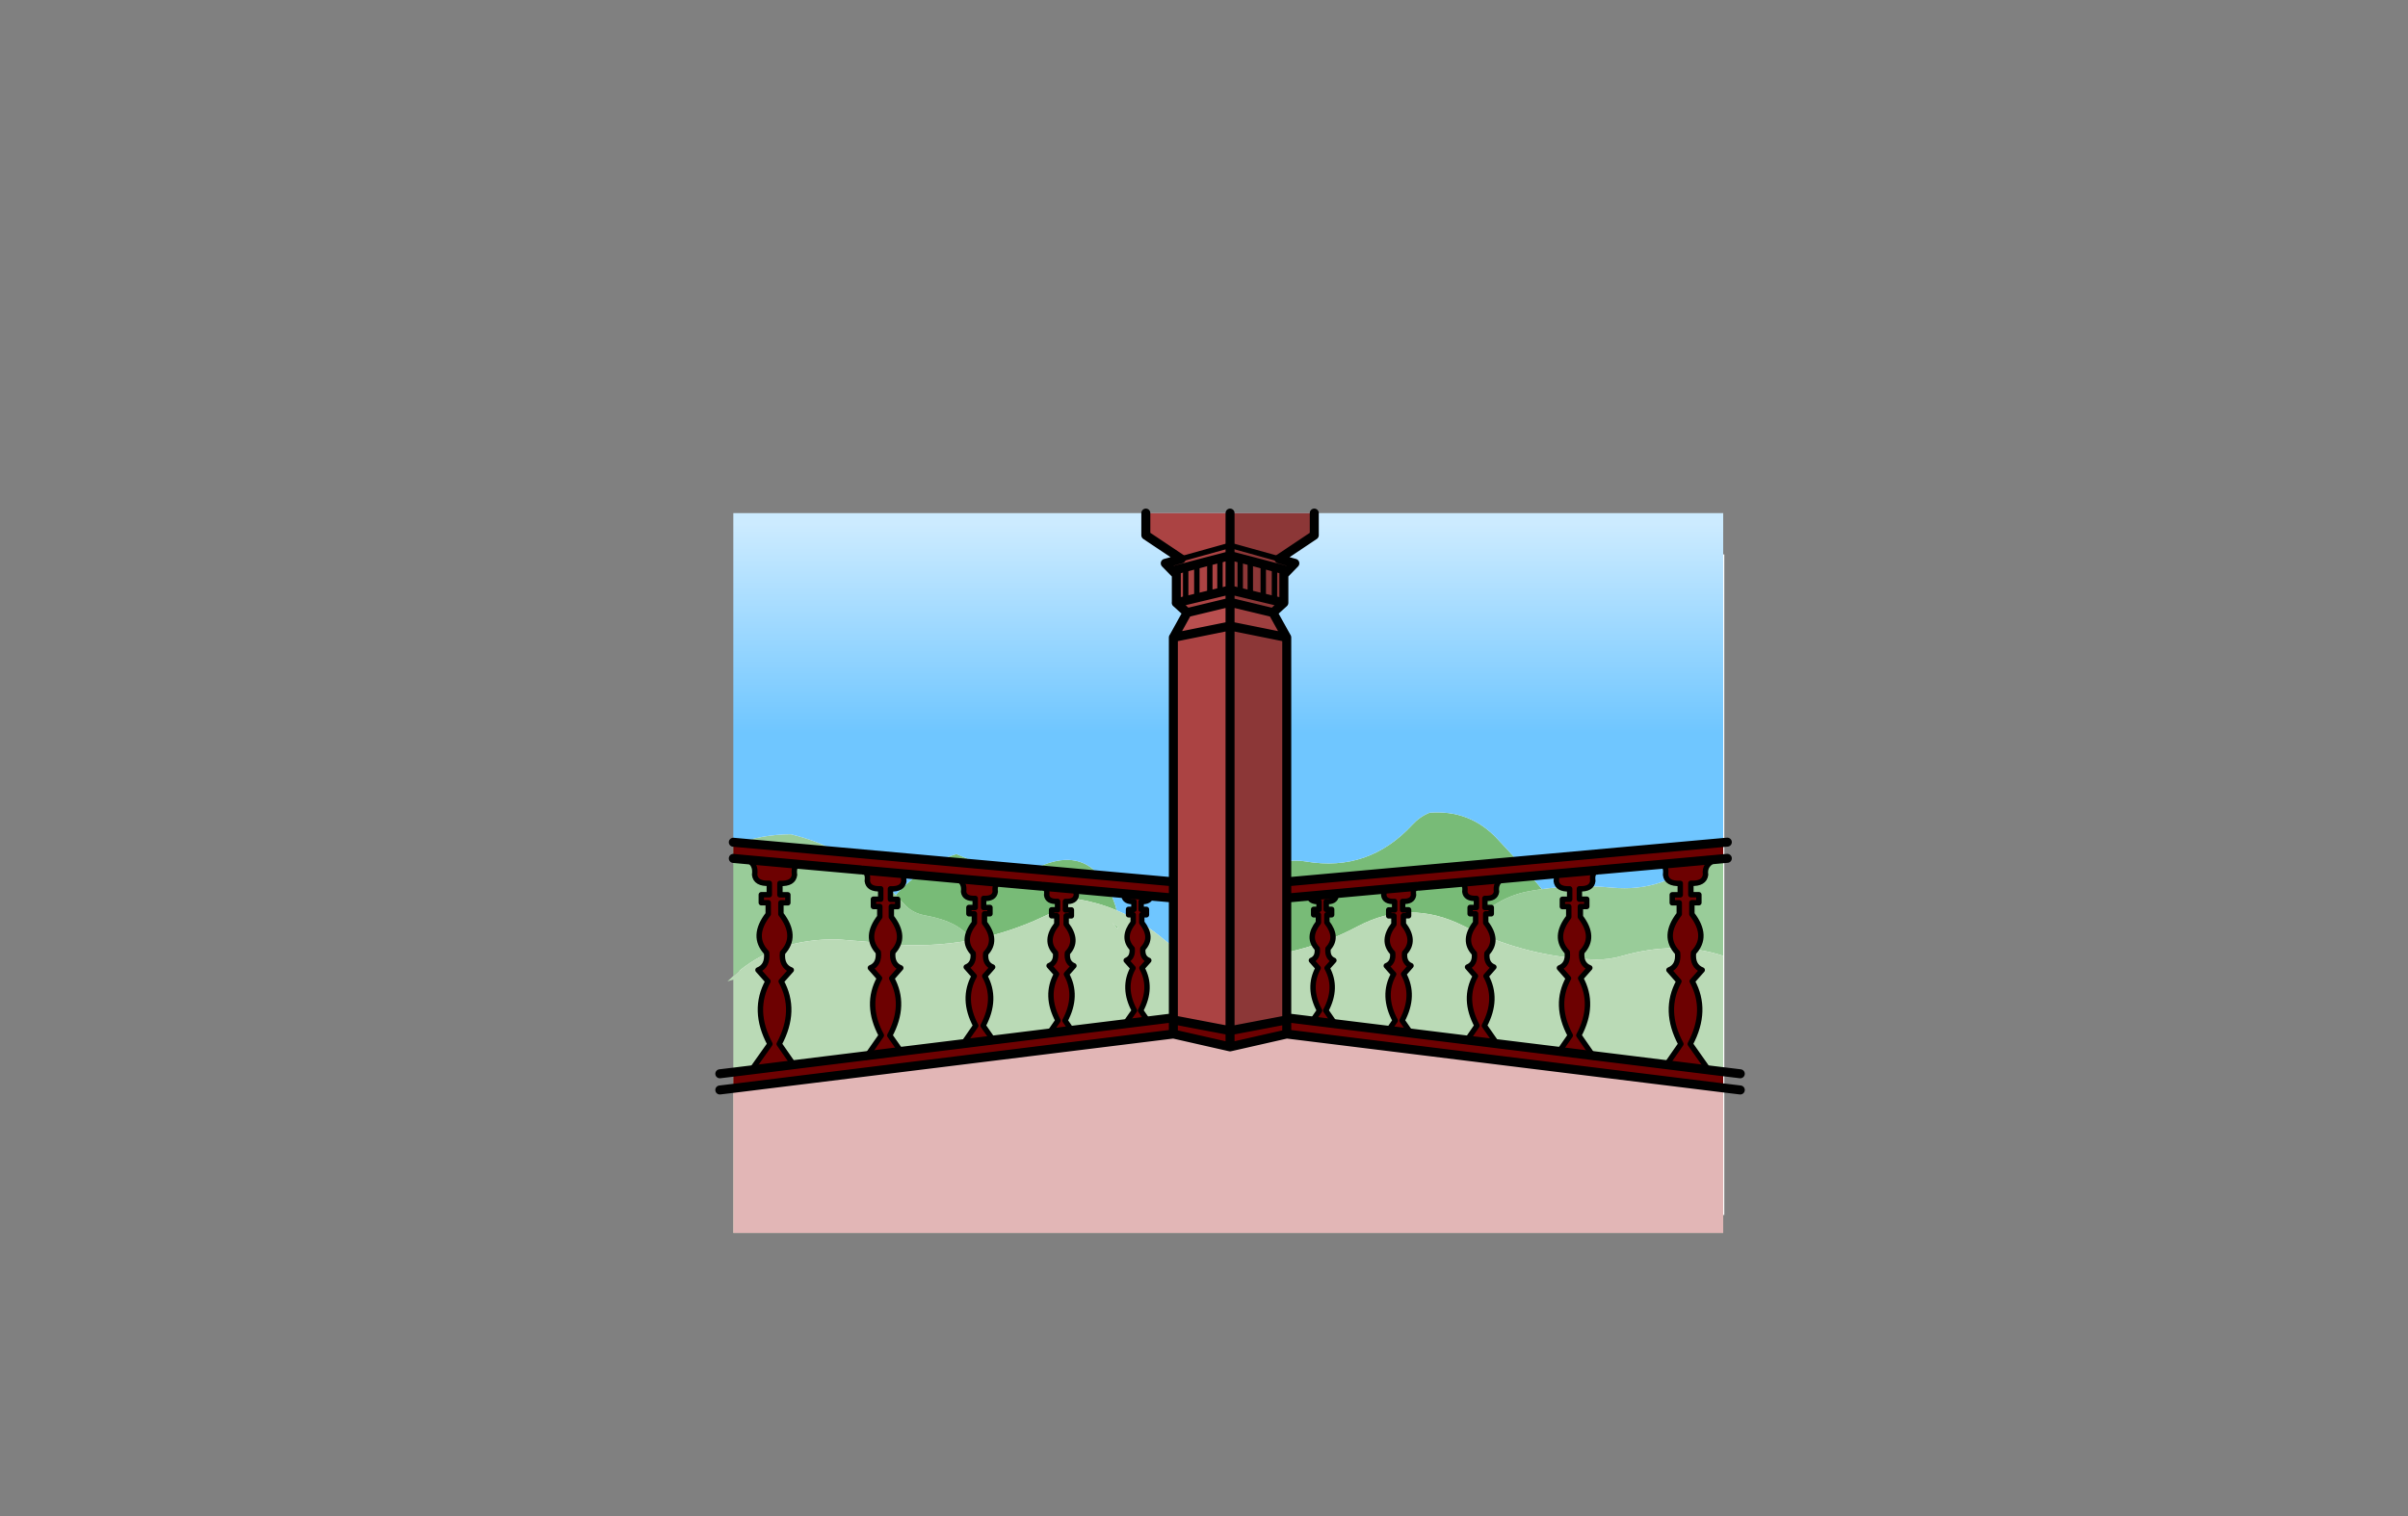 <?xml version="1.0" encoding="UTF-8" standalone="no"?>
<svg xmlns:xlink="http://www.w3.org/1999/xlink" height="842.55px" width="1337.95px" xmlns="http://www.w3.org/2000/svg">
  <rect width="100%" height="100%" fill="#808080" stroke="none"/>
  <g transform="matrix(1, 0, 0, 1, 407.45, 285.05)">
    <use height="4.5" transform="matrix(5.487, 0.0, 0.0, 81.567, 3.288, 23.017)" width="99.75" xlink:href="#shape0"/>
    <use height="403.0" transform="matrix(1.0, 0.0, 0.0, 1.0, -3.25, -1.45)" width="554.75" xlink:href="#shape1"/>
    <use height="404.0" transform="matrix(1.0, 0.0, 0.0, 1.0, -10.0, -2.45)" width="572.0" xlink:href="#shape2"/>
  </g>
  <defs>
    <g id="shape0" transform="matrix(1, 0, 0, 1, 49.85, -2.5)">
      <path d="M49.9 7.0 L-49.85 7.0 -49.85 2.5 49.9 2.5 49.9 7.0" fill="#ffffff" fill-rule="evenodd" stroke="none"/>
    </g>
    <g id="shape1" transform="matrix(1, 0, 0, 1, 3.25, 1.45)">
      <path d="M449.3 209.0 Q468.45 206.25 488.2 208.15 516.8 210.9 538.4 191.45 543.8 186.6 550.0 183.9 L550.0 246.05 Q523.9 237.45 493.55 246.2 486.35 248.25 479.45 248.1 446.1 247.3 414.9 233.75 L408.8 230.95 Q413.45 223.75 423.25 217.55 431.65 212.2 441.35 210.3 L444.4 209.75 449.3 209.0 M0.85 184.1 Q16.0 178.55 32.0 178.5 65.25 186.6 90.3 212.3 L94.3 216.6 94.95 217.3 Q99.35 222.35 106.8 223.65 125.85 227.05 132.4 237.3 L126.8 238.25 Q102.45 242.0 76.7 238.45 L58.5 236.95 Q23.45 236.1 0.0 257.2 L0.0 184.45 0.85 184.1" fill="#99cc99" fill-rule="evenodd" stroke="none"/>
      <path d="M90.3 212.3 Q91.4 210.85 92.8 209.5 99.25 203.05 107.0 197.75 115.05 192.2 124.0 189.5 139.55 196.35 156.1 200.65 160.2 201.7 164.4 199.35 197.8 180.55 211.3 215.25 212.4 218.05 213.0 220.8 207.75 218.55 202.25 217.0 196.75 215.45 191.0 214.5 L188.25 215.9 Q161.3 231.8 132.4 237.3 125.85 227.05 106.8 223.65 99.35 222.35 94.95 217.3 L94.3 216.6 90.3 212.3 M275.05 247.2 Q276.4 227.35 289.25 206.75 299.45 190.5 318.25 193.65 353.0 199.55 377.3 173.2 381.5 168.65 386.95 166.5 409.2 164.85 424.25 180.8 437.2 194.45 449.3 209.0 L444.4 209.75 441.35 210.3 Q431.65 212.2 423.25 217.55 413.45 223.75 408.8 230.95 L405.55 229.35 Q375.8 214.45 347.0 229.65 314.0 247.15 278.35 247.25 L275.05 247.2 M210.7 227.75 L213.6 230.15 213.5 231.0 210.7 227.75" fill="#78bb77" fill-rule="evenodd" stroke="none"/>
      <path d="M550.0 183.9 Q543.8 186.6 538.4 191.45 516.8 210.9 488.2 208.15 468.45 206.25 449.3 209.0 437.2 194.45 424.25 180.8 409.2 164.85 386.95 166.5 381.5 168.65 377.3 173.2 353.0 199.55 318.25 193.65 299.45 190.5 289.25 206.75 276.4 227.35 275.05 247.2 L260.45 246.2 Q248.5 244.8 239.65 237.3 227.15 226.7 213.0 220.8 212.4 218.05 211.3 215.25 197.8 180.55 164.4 199.35 160.2 201.7 156.1 200.65 139.55 196.35 124.0 189.5 115.05 192.2 107.0 197.75 99.25 203.05 92.8 209.5 91.4 210.85 90.3 212.3 65.25 186.6 32.0 178.5 16.0 178.55 0.85 184.1 L0.0 184.1 0.0 0.05 550.0 0.05 550.0 183.9" fill="url(#gradient0)" fill-rule="evenodd" stroke="none"/>
      <path d="M213.0 220.8 Q227.15 226.7 239.65 237.3 248.5 244.8 260.45 246.2 L275.05 247.2 278.35 247.25 Q314.0 247.15 347.0 229.65 375.8 214.45 405.55 229.35 L408.8 230.95 414.9 233.75 Q446.1 247.3 479.45 248.1 486.35 248.25 493.55 246.2 523.9 237.45 550.0 246.05 L550.0 400.05 0.0 400.05 0.0 259.3 -3.25 260.25 0.0 257.2 Q23.45 236.1 58.5 236.95 L76.7 238.45 Q102.45 242.0 126.8 238.25 L132.4 237.3 Q161.3 231.8 188.25 215.9 L191.0 214.5 Q196.75 215.45 202.25 217.0 207.75 218.55 213.0 220.8 M210.7 227.75 L213.5 231.0 213.6 230.15 210.7 227.75" fill="#badab6" fill-rule="evenodd" stroke="none"/>
      <path d="M550.0 183.9 L550.0 0.05 0.0 0.05 0.0 184.1 M550.0 246.05 L550.0 183.9 M0.0 184.45 L0.0 184.1 M0.0 259.3 L0.0 400.05 550.0 400.05 550.0 246.05 M0.0 257.2 L0.0 184.45" fill="none" stroke="#010101" stroke-linecap="round" stroke-linejoin="round" stroke-opacity="0.0" stroke-width="3.0"/>
    </g>
    <linearGradient gradientTransform="matrix(0.0, 0.071, -0.237, 0.0, 286.35, 64.0)" gradientUnits="userSpaceOnUse" id="gradient0" spreadMethod="pad" x1="-819.2" x2="819.2">
      <stop offset="0.0" stop-color="#ccebff"/>
      <stop offset="1.0" stop-color="#6fc6ff"/>
    </linearGradient>
    <g id="shape2" transform="matrix(1, 0, 0, 1, 10.0, 2.45)">
      <path d="M550.0 183.1 L550.0 192.1 546.2 192.45 516.45 195.15 546.2 192.45 Q539.3 194.95 540.2 201.0 539.55 206.1 532.05 205.75 L532.05 212.1 536.5 212.1 536.5 216.55 532.6 216.55 532.6 222.85 Q542.15 235.2 533.5 244.3 532.7 251.7 538.35 253.95 L532.8 260.2 Q541.65 276.35 531.7 295.05 L541.85 309.45 550.0 310.45 550.0 319.45 307.5 289.5 276.0 296.65 276.0 287.65 276.0 296.65 244.5 289.5 0.0 319.7 0.0 310.7 10.15 309.45 20.35 295.05 Q10.35 276.35 19.25 260.2 L13.7 253.95 Q19.3 251.7 18.5 244.3 9.8 235.2 19.4 222.85 L19.4 216.55 15.55 216.55 15.55 212.1 20.0 212.1 20.0 205.75 Q12.45 206.1 11.85 201.0 12.7 194.95 7.7 192.65 L35.55 195.15 7.7 192.65 0.0 191.95 0.0 191.9 0.0 182.95 244.5 204.95 244.5 213.95 232.05 212.85 Q231.55 216.15 226.6 215.9 L226.6 220.25 229.55 220.25 229.55 223.25 226.95 223.25 226.95 227.55 Q233.45 235.9 227.55 242.05 227.0 247.05 230.85 248.6 L227.05 252.85 Q233.05 263.8 226.3 276.45 L230.35 282.25 217.7 283.8 230.35 282.25 244.5 280.5 244.5 281.65 276.0 287.65 307.5 281.65 307.5 280.5 321.7 282.25 325.7 276.45 Q318.9 263.8 324.95 252.85 L321.2 248.6 Q325.0 247.05 324.45 242.05 318.55 235.9 325.1 227.55 L325.1 223.25 322.45 223.25 322.45 220.25 325.45 220.25 325.45 215.9 Q320.45 216.15 319.95 212.85 L307.5 213.95 307.5 204.95 550.0 183.1 M481.3 198.3 L480.0 198.45 Q476.9 199.8 477.55 204.45 476.95 209.15 470.1 208.8 L470.1 214.6 474.2 214.6 474.2 218.65 470.65 218.65 470.65 224.4 Q479.35 235.65 471.45 244.0 470.75 250.7 475.9 252.75 L470.8 258.5 Q478.9 273.2 469.8 290.25 L477.6 301.5 458.9 299.15 477.6 301.5 518.5 306.55 526.5 295.05 Q516.5 276.4 525.4 260.25 L519.85 253.95 Q525.45 251.7 524.65 244.35 516.0 235.2 525.6 222.85 L525.6 216.6 521.7 216.6 521.7 212.15 526.15 212.15 526.15 205.8 Q518.6 206.15 518.0 201.05 518.55 196.9 516.45 195.15 L481.3 198.3 M541.85 309.45 L518.5 306.55 541.85 309.45 M456.9 200.5 L480.0 198.45 456.9 200.5 427.3 203.2 Q423.35 205.6 424.05 210.4 423.55 214.45 417.6 214.15 L417.6 219.2 421.15 219.2 421.15 222.7 418.05 222.7 418.05 227.7 Q425.65 237.45 418.75 244.65 418.1 250.5 422.6 252.3 L418.2 257.3 Q425.2 270.05 417.3 284.85 L424.3 294.9 407.7 292.85 424.3 294.9 424.7 294.95 458.9 299.15 465.05 290.3 Q455.9 273.25 464.05 258.55 L459.0 252.8 Q464.1 250.75 463.35 244.0 455.45 235.7 464.2 224.45 L464.2 218.7 460.65 218.7 460.65 214.65 464.7 214.65 464.7 208.85 Q457.85 209.15 457.25 204.5 457.6 202.05 456.9 200.5 M407.7 292.85 L413.2 284.85 Q405.3 270.05 412.35 257.3 L407.95 252.3 Q412.4 250.55 411.75 244.7 404.85 237.45 412.45 227.7 L412.45 222.7 409.4 222.7 409.4 219.2 412.9 219.2 412.9 214.15 Q406.95 214.45 406.45 210.4 407.0 206.45 404.5 205.25 L427.3 203.2 404.5 205.25 403.25 204.85 404.5 205.25 381.0 207.35 379.75 207.45 Q377.4 208.6 377.95 212.25 377.45 216.05 371.9 215.8 L371.9 220.5 375.2 220.5 375.2 223.8 372.3 223.8 372.3 228.45 Q379.4 237.6 373.0 244.4 372.4 249.85 376.55 251.55 L372.45 256.2 Q379.0 268.15 371.6 282.0 L376.45 289.0 364.0 287.45 376.45 289.0 407.7 292.85 M364.0 287.45 L367.75 282.05 Q360.3 268.2 366.9 256.25 L362.8 251.6 Q366.95 249.9 366.35 244.45 359.95 237.65 367.05 228.5 L367.05 223.85 364.15 223.85 364.15 220.55 367.45 220.55 367.45 215.85 Q361.85 216.1 361.4 212.3 361.7 210.35 361.15 209.1 L379.75 207.45 361.15 209.1 334.85 211.5 334.95 212.7 Q334.5 216.15 329.45 215.9 L329.45 220.25 332.45 220.25 332.45 223.25 329.8 223.25 329.8 227.5 Q336.3 235.85 330.45 242.05 329.9 247.05 333.7 248.6 L329.9 252.85 Q335.95 263.75 329.2 276.45 L334.3 283.8 364.0 287.45 M334.3 283.8 L321.7 282.25 334.3 283.8 M478.25 302.4 L477.6 301.5 478.25 302.4 M307.5 281.65 L307.5 289.5 307.5 281.65 M70.7 198.3 L35.55 195.15 Q33.4 196.9 34.0 201.05 33.4 206.15 25.9 205.8 L25.9 212.15 30.3 212.15 30.3 216.6 26.45 216.6 26.45 222.85 Q36.0 235.2 27.35 244.35 26.55 251.7 32.2 253.95 L26.6 260.25 Q35.5 276.4 25.5 295.05 L33.5 306.55 10.15 309.45 33.5 306.55 74.4 301.5 82.25 290.25 Q73.1 273.2 81.25 258.5 L76.15 252.75 Q81.25 250.7 80.55 244.0 72.65 235.65 81.4 224.4 L81.4 218.65 77.85 218.65 77.85 214.6 81.9 214.6 81.9 208.8 Q75.05 209.15 74.45 204.45 75.1 199.8 72.05 198.45 L70.7 198.3 M95.1 200.5 L72.05 198.45 95.1 200.5 Q94.4 202.05 94.75 204.5 94.15 209.15 87.3 208.85 L87.3 214.65 91.35 214.65 91.35 218.7 87.8 218.7 87.8 224.45 Q96.55 235.7 88.65 244.0 87.9 250.75 93.05 252.8 L88.0 258.55 Q96.1 273.25 86.95 290.3 L93.15 299.15 127.35 294.95 127.75 294.9 134.7 284.85 Q126.8 270.05 133.85 257.3 L129.4 252.3 Q133.85 250.5 133.25 244.65 126.35 237.45 133.95 227.7 L133.95 222.7 130.9 222.7 130.9 219.2 134.4 219.2 134.4 214.15 Q128.45 214.45 127.95 210.4 128.65 205.6 124.7 203.2 L95.1 200.5 M147.55 205.25 L124.7 203.2 147.55 205.25 Q148.05 204.95 148.75 204.85 148.05 204.95 147.55 205.25 145.0 206.45 145.55 210.4 145.05 214.45 139.1 214.15 L139.1 219.2 142.6 219.2 142.6 222.7 139.55 222.7 139.55 227.7 Q147.1 237.45 140.25 244.7 139.6 250.55 144.1 252.3 L139.7 257.3 Q146.7 270.05 138.8 284.85 L144.35 292.85 175.55 289.0 180.4 282.0 Q173.0 268.15 179.6 256.2 L175.45 251.55 Q179.6 249.85 179.05 244.4 172.6 237.6 179.75 228.45 L179.75 223.8 176.85 223.8 176.85 220.5 180.15 220.5 180.15 215.8 Q174.55 216.05 174.1 212.25 174.6 208.6 172.3 207.45 L171.05 207.35 147.55 205.25 M127.75 294.9 L144.35 292.85 127.75 294.9 M73.8 302.4 L74.4 301.5 73.8 302.4 M244.5 281.65 L244.5 289.5 244.5 281.65 M93.15 299.15 L74.4 301.5 93.15 299.15 M217.15 211.5 L232.05 212.85 217.15 211.5 190.85 209.1 Q190.3 210.35 190.6 212.3 190.1 216.1 184.55 215.85 L184.55 220.55 187.85 220.55 187.85 223.85 184.95 223.85 184.95 228.5 Q192.05 237.65 185.65 244.45 185.05 249.9 189.25 251.6 L185.1 256.25 Q191.7 268.2 184.3 282.05 L188.05 287.45 175.55 289.0 188.05 287.45 217.7 283.8 222.85 276.45 Q216.05 263.75 222.1 252.85 L218.3 248.6 Q222.1 247.05 221.6 242.05 215.7 235.85 222.2 227.5 L222.2 223.25 219.6 223.25 219.6 220.25 222.6 220.25 222.6 215.9 Q217.5 216.15 217.1 212.7 L217.15 211.5 M172.3 207.45 L190.85 209.1 172.3 207.45 M334.85 211.5 L319.95 212.85 334.85 211.5" fill="#6d0101" fill-rule="evenodd" stroke="none"/>
      <path d="M276.0 0.05 L276.0 17.95 276.0 23.65 270.4 25.15 264.75 26.6 257.55 28.5 251.35 30.15 246.15 31.5 246.15 34.25 246.15 31.5 251.35 30.15 257.55 28.5 264.75 26.6 270.4 25.15 276.0 23.65 276.0 42.75 270.4 44.1 264.75 45.45 246.15 49.9 264.75 45.45 270.4 44.1 276.0 42.75 276.0 49.6 252.15 55.35 246.15 49.9 246.15 34.25 240.0 27.95 248.9 25.5 276.0 17.95 248.9 25.5 229.2 12.35 229.2 0.05 276.0 0.05 M251.35 48.05 L251.35 30.15 251.35 48.05 M257.55 45.75 L257.55 28.5 257.55 45.75 M264.75 26.6 L264.75 45.45 264.75 26.6 M270.4 44.1 L270.4 25.15 270.4 44.1 M244.55 69.15 L276.0 62.8 276.0 287.65 244.5 281.65 244.5 280.5 244.5 213.95 244.5 204.95 244.5 69.2 244.55 69.15" fill="#ab4343" fill-rule="evenodd" stroke="none"/>
      <path d="M307.5 213.95 L307.5 280.5 307.5 281.65 276.0 287.65 276.0 62.8 307.5 69.15 307.5 69.2 307.5 204.95 307.5 213.95 M322.8 0.05 L322.8 12.35 303.15 25.5 276.0 17.95 303.15 25.5 312.0 27.95 305.9 34.25 305.9 49.9 299.9 55.35 299.85 55.35 276.0 49.6 276.0 42.75 276.0 23.65 281.65 25.15 287.25 26.6 294.45 28.5 300.7 30.15 305.9 31.5 305.9 34.25 305.9 31.5 300.7 30.15 294.45 28.5 287.25 26.6 281.65 25.15 276.0 23.65 276.0 17.95 276.0 0.05 322.8 0.05 M287.25 45.45 L287.25 26.6 287.25 45.45 305.9 49.9 287.25 45.45 281.65 44.1 276.0 42.75 281.65 44.1 281.65 25.15 281.65 44.1 287.25 45.45 M294.45 45.75 L294.45 28.5 294.45 45.75 M300.65 48.05 L300.7 30.15 300.65 48.05" fill="#8c3737" fill-rule="evenodd" stroke="none"/>
      <path d="M299.85 55.4 L307.5 69.15 276.0 62.8 276.0 49.6 299.85 55.35 299.85 55.4" fill="#9e3f3f" fill-rule="evenodd" stroke="none"/>
      <path d="M252.15 55.35 L276.0 49.6 276.0 62.8 244.55 69.15 252.15 55.4 252.15 55.35" fill="#b94f4f" fill-rule="evenodd" stroke="none"/>
      <path d="M276.0 296.65 L307.5 289.5 550.0 319.45 550.0 400.05 0.0 400.05 0.0 319.7 244.5 289.5 276.0 296.65" fill="#e2b6b6" fill-rule="evenodd" stroke="none"/>
      <path d="M552.3 182.9 L550.0 183.1 M550.0 192.1 L552.3 191.9 M546.2 192.45 L550.0 192.1 M516.45 195.15 L546.2 192.45 M541.85 309.45 L550.0 310.45 559.5 311.6 M481.3 198.3 L516.45 195.15 M518.5 306.55 L541.85 309.45 M480.0 198.45 L456.9 200.5 M458.9 299.15 L477.6 301.5 518.5 306.55 M407.7 292.85 L424.3 294.9 M427.3 203.2 L404.5 205.25 M427.3 203.2 L456.9 200.5 M364.0 287.45 L376.45 289.0 M379.75 207.45 L361.15 209.1 334.85 211.5 M334.3 283.8 L364.0 287.45 M381.0 207.35 L404.5 205.25 M319.95 212.85 L307.5 213.95 307.5 280.5 321.7 282.25 334.3 283.8 M407.7 292.85 L376.45 289.0 M458.9 299.15 L424.7 294.95 M550.0 319.45 L559.5 320.6 M303.15 25.5 L322.8 12.35 322.8 0.05 M276.0 0.05 L276.0 17.95 M303.15 25.5 L312.0 27.95 305.9 34.25 305.9 49.9 299.9 55.35 299.85 55.4 307.5 69.15 307.5 69.2 307.5 204.95 550.0 183.1 M287.25 45.45 L305.9 49.9 M276.0 23.65 L281.65 25.15 287.25 26.6 294.45 28.5 300.7 30.15 305.9 31.5 305.9 34.25 M276.0 23.65 L276.0 17.95 M248.9 25.5 L240.0 27.95 246.15 34.25 246.15 31.5 251.35 30.15 257.55 28.5 264.75 26.6 270.4 25.15 276.0 23.65 276.0 42.75 281.65 44.1 M276.0 42.75 L270.4 44.1 264.75 45.45 246.15 49.9 252.15 55.35 276.0 49.6 276.0 42.75 M276.0 49.6 L276.0 62.8 307.5 69.15 307.5 69.2 M252.15 55.4 L252.15 55.35 252.15 55.4 244.55 69.15 276.0 62.8 276.0 287.65 307.5 281.65 307.5 280.5 M246.15 49.9 L246.1 49.9 246.15 49.9 M244.55 69.15 L244.5 69.2 244.5 204.95 244.5 213.95 244.5 280.5 244.5 281.65 276.0 287.65 276.0 296.65 307.5 289.5 307.5 281.65 M244.5 69.2 L244.5 69.15 244.55 69.15 M299.85 55.35 L299.9 55.35 M299.85 55.4 L299.85 55.35 276.0 49.6 M246.15 34.25 L246.15 49.9 M287.25 45.45 L281.65 44.1 M229.2 0.05 L229.2 12.35 248.9 25.5 M7.7 192.65 L35.55 195.15 70.7 198.3 M72.05 198.45 L95.1 200.5 124.7 203.2 147.55 205.25 M0.0 191.9 L0.0 191.95 7.7 192.65 M10.15 309.45 L33.5 306.55 74.4 301.5 93.15 299.15 127.35 294.95 M144.35 292.85 L175.55 289.0 M171.05 207.35 L147.55 205.25 M144.35 292.85 L127.75 294.9 M0.0 319.7 L244.5 289.5 244.5 281.65 M10.15 309.45 L0.0 310.7 -7.5 311.6 M307.5 204.95 L307.5 213.95 M276.0 296.65 L244.5 289.5 M232.05 212.85 L217.15 211.5 190.85 209.1 172.3 207.45 M217.7 283.8 L230.35 282.25 244.5 280.5 M188.05 287.45 L175.55 289.0 M217.7 283.8 L188.05 287.45 M244.5 213.95 L232.05 212.85 M244.5 204.95 L0.0 182.95 M550.0 319.45 L307.5 289.5 M319.95 212.85 L334.85 211.5 M0.0 319.7 L-7.5 320.6" fill="none" stroke="#000000" stroke-linecap="round" stroke-linejoin="round" stroke-width="5.0"/>
      <path d="M546.2 192.45 Q539.3 194.95 540.2 201.0 539.55 206.1 532.05 205.75 L532.05 212.1 536.5 212.1 536.5 216.55 532.6 216.55 532.6 222.85 Q542.15 235.2 533.5 244.3 532.7 251.7 538.35 253.95 L532.8 260.2 Q541.65 276.35 531.7 295.05 L541.85 309.45 M480.0 198.45 L481.3 198.3 M516.45 195.15 Q518.55 196.9 518.0 201.05 518.6 206.15 526.15 205.8 L526.15 212.15 521.7 212.15 521.7 216.6 525.6 216.6 525.6 222.85 Q516.0 235.2 524.65 244.35 525.45 251.7 519.85 253.95 L525.4 260.25 Q516.5 276.4 526.5 295.05 L518.5 306.55 M477.6 301.5 L469.8 290.25 Q478.9 273.2 470.8 258.5 L475.9 252.75 Q470.75 250.7 471.45 244.0 479.35 235.65 470.65 224.4 L470.65 218.65 474.2 218.65 474.2 214.6 470.1 214.6 470.1 208.8 Q476.95 209.15 477.55 204.45 476.9 199.8 480.0 198.45 M456.9 200.5 Q457.6 202.05 457.25 204.5 457.85 209.15 464.7 208.85 L464.7 214.65 460.65 214.65 460.65 218.7 464.2 218.7 464.2 224.45 Q455.45 235.7 463.35 244.0 464.1 250.75 459.0 252.8 L464.05 258.55 Q455.9 273.25 465.05 290.3 L458.9 299.15 M404.5 205.25 Q407.0 206.45 406.45 210.4 406.95 214.45 412.9 214.15 L412.9 219.2 409.4 219.2 409.4 222.7 412.45 222.7 412.45 227.7 Q404.85 237.45 411.75 244.7 412.4 250.55 407.95 252.3 L412.35 257.3 Q405.3 270.05 413.2 284.85 L407.7 292.85 M424.3 294.9 L417.3 284.85 Q425.2 270.05 418.2 257.3 L422.6 252.3 Q418.1 250.5 418.75 244.65 425.65 237.45 418.05 227.7 L418.05 222.7 421.15 222.7 421.15 219.2 417.6 219.2 417.6 214.15 Q423.55 214.45 424.05 210.4 423.35 205.6 427.3 203.2 M404.5 205.25 L403.25 204.85 M424.7 294.95 L424.3 294.9 M361.15 209.1 Q361.7 210.35 361.4 212.3 361.85 216.1 367.45 215.85 L367.45 220.55 364.15 220.55 364.15 223.85 367.05 223.85 367.05 228.5 Q359.95 237.65 366.35 244.45 366.95 249.9 362.8 251.6 L366.9 256.25 Q360.3 268.2 367.75 282.05 L364.0 287.45 M376.45 289.0 L371.6 282.0 Q379.0 268.15 372.45 256.2 L376.55 251.55 Q372.4 249.85 373.0 244.4 379.4 237.6 372.3 228.45 L372.3 223.8 375.2 223.8 375.2 220.5 371.9 220.5 371.9 215.8 Q377.45 216.05 377.95 212.25 377.4 208.6 379.75 207.45 L381.0 207.35 M334.85 211.5 L334.95 212.7 Q334.5 216.15 329.45 215.9 L329.45 220.25 332.45 220.25 332.45 223.25 329.8 223.25 329.8 227.5 Q336.3 235.85 330.45 242.05 329.9 247.05 333.7 248.6 L329.9 252.85 Q335.95 263.75 329.2 276.45 L334.3 283.8 M321.7 282.25 L325.7 276.45 Q318.9 263.8 324.95 252.85 L321.2 248.6 Q325.0 247.05 324.45 242.05 318.55 235.9 325.1 227.55 L325.1 223.25 322.45 223.25 322.45 220.25 325.45 220.25 325.45 215.9 Q320.45 216.15 319.95 212.85 M477.6 301.5 L478.25 302.4 M276.0 17.95 L303.15 25.5 M294.45 28.5 L294.45 45.75 M287.25 26.6 L287.25 45.45 M300.7 30.15 L300.65 48.05 M276.0 17.95 L248.9 25.5 M281.65 44.1 L281.65 25.15 M257.55 28.5 L257.55 45.75 M251.35 30.15 L251.35 48.05 M270.4 25.15 L270.4 44.1 M264.75 45.45 L264.75 26.6 M70.7 198.3 L72.05 198.45 M147.55 205.25 Q148.05 204.95 148.75 204.85 M7.7 192.65 Q12.7 194.95 11.85 201.0 12.45 206.1 20.0 205.75 L20.0 212.1 15.55 212.1 15.55 216.55 19.4 216.55 19.4 222.85 Q9.8 235.2 18.5 244.3 19.3 251.7 13.7 253.95 L19.25 260.2 Q10.35 276.35 20.35 295.05 L10.15 309.45 M33.5 306.55 L25.5 295.05 Q35.5 276.4 26.6 260.25 L32.2 253.95 Q26.55 251.7 27.35 244.35 36.0 235.2 26.45 222.85 L26.45 216.6 30.3 216.6 30.3 212.15 25.9 212.15 25.9 205.8 Q33.4 206.15 34.0 201.05 33.4 196.9 35.55 195.15 M147.55 205.25 Q145.0 206.45 145.55 210.4 145.05 214.45 139.1 214.15 L139.1 219.2 142.6 219.2 142.6 222.7 139.55 222.7 139.55 227.7 Q147.1 237.45 140.25 244.7 139.6 250.55 144.1 252.3 L139.7 257.3 Q146.7 270.05 138.8 284.85 L144.35 292.85 M175.55 289.0 L180.4 282.0 Q173.0 268.15 179.6 256.2 L175.45 251.55 Q179.6 249.85 179.05 244.4 172.6 237.6 179.75 228.45 L179.75 223.8 176.85 223.8 176.85 220.5 180.15 220.5 180.15 215.8 Q174.55 216.05 174.1 212.25 174.6 208.6 172.3 207.45 L171.05 207.35 M127.35 294.95 L127.75 294.9 134.7 284.85 Q126.8 270.05 133.85 257.3 L129.4 252.3 Q133.85 250.5 133.25 244.65 126.35 237.45 133.95 227.7 L133.95 222.7 130.9 222.7 130.9 219.2 134.4 219.2 134.4 214.15 Q128.45 214.45 127.95 210.4 128.65 205.6 124.7 203.2 M74.4 301.5 L82.25 290.25 Q73.1 273.2 81.25 258.5 L76.15 252.75 Q81.25 250.7 80.55 244.0 72.65 235.65 81.4 224.4 L81.4 218.65 77.85 218.65 77.85 214.6 81.9 214.6 81.9 208.8 Q75.05 209.15 74.45 204.45 75.1 199.8 72.05 198.45 M95.1 200.5 Q94.4 202.05 94.75 204.5 94.15 209.15 87.3 208.85 L87.3 214.65 91.35 214.65 91.35 218.7 87.8 218.7 87.8 224.45 Q96.55 235.7 88.65 244.0 87.9 250.75 93.05 252.8 L88.0 258.55 Q96.1 273.25 86.95 290.3 L93.15 299.15 M74.4 301.5 L73.8 302.4 M230.35 282.25 L226.3 276.45 Q233.05 263.8 227.05 252.85 L230.85 248.6 Q227.0 247.05 227.55 242.05 233.45 235.9 226.95 227.55 L226.95 223.25 229.55 223.25 229.55 220.25 226.6 220.25 226.6 215.9 Q231.55 216.15 232.05 212.85 M217.15 211.5 L217.1 212.7 Q217.5 216.15 222.6 215.9 L222.6 220.25 219.6 220.25 219.6 223.25 222.2 223.25 222.2 227.5 Q215.7 235.85 221.6 242.05 222.1 247.05 218.3 248.6 L222.1 252.85 Q216.05 263.75 222.85 276.45 L217.7 283.8 M188.05 287.45 L184.3 282.05 Q191.7 268.2 185.1 256.25 L189.25 251.6 Q185.05 249.9 185.65 244.45 192.05 237.65 184.95 228.5 L184.95 223.85 187.85 223.85 187.85 220.55 184.55 220.55 184.55 215.85 Q190.1 216.1 190.6 212.3 190.3 210.35 190.85 209.1" fill="none" stroke="#000000" stroke-linecap="round" stroke-linejoin="round" stroke-width="3.0"/>
      <path d="M0.0 0.05 L550.0 0.05 550.0 400.05 0.0 400.05 0.0 0.05" fill="none" stroke="#010101" stroke-linecap="round" stroke-linejoin="round" stroke-opacity="0.0" stroke-width="3.0"/>
    </g>
  </defs>
</svg>
